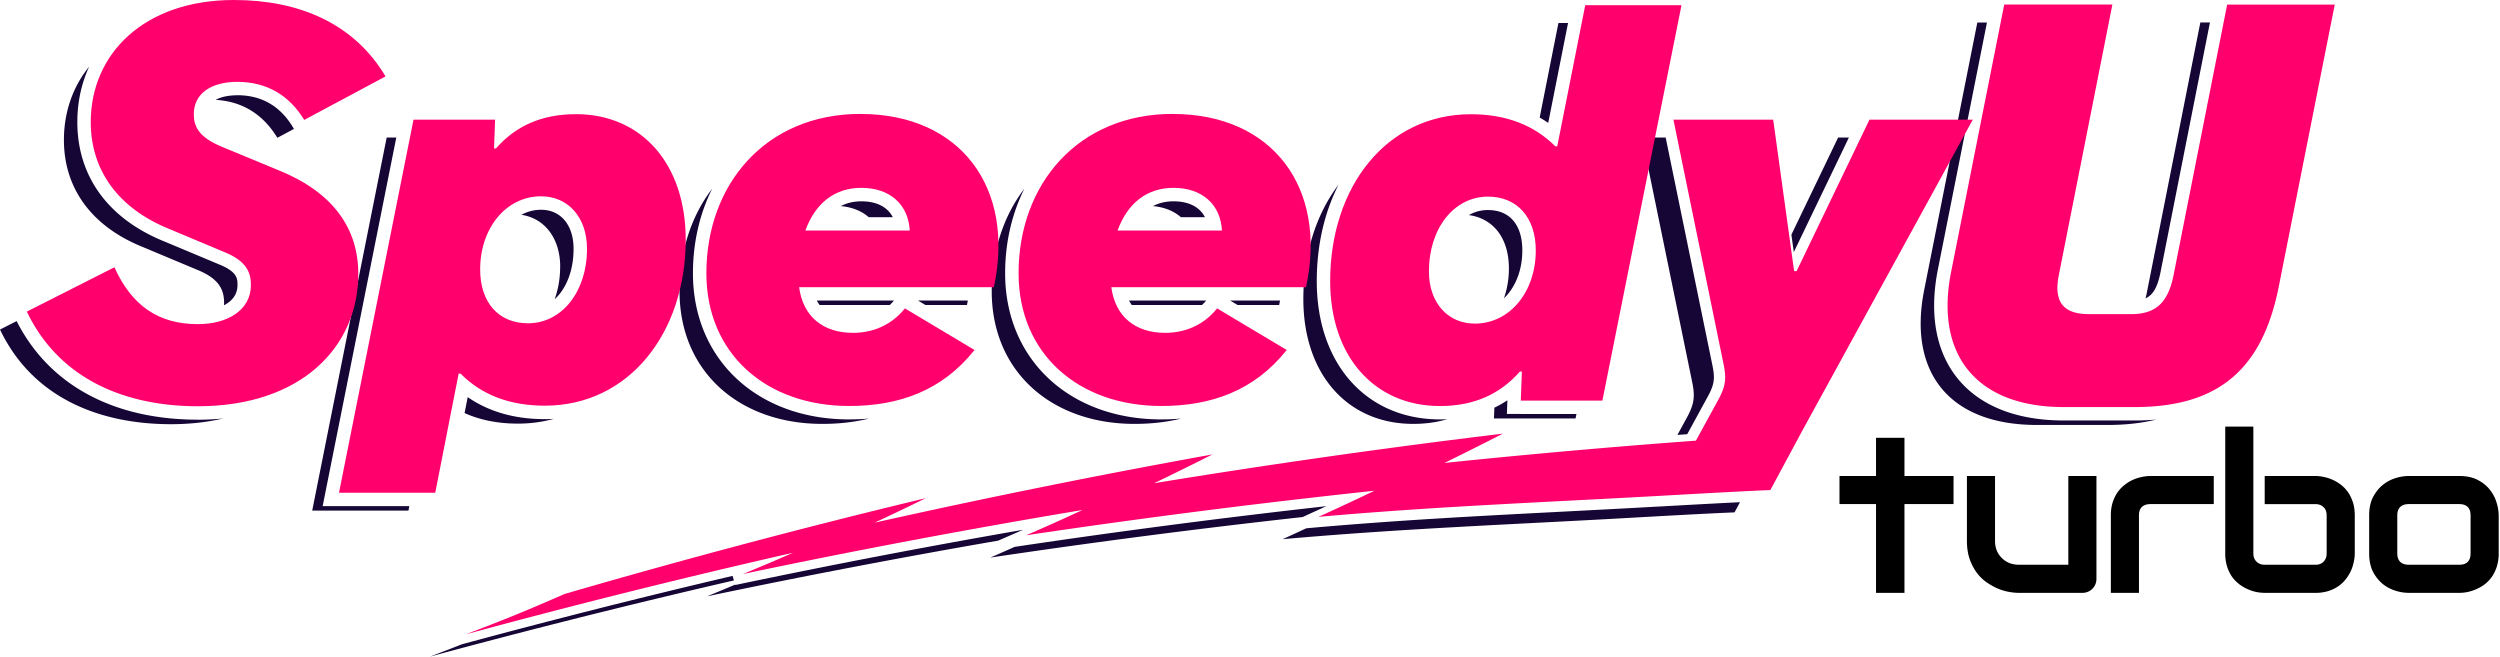 <svg viewBox="0 0 316 83" fill="none" xmlns="http://www.w3.org/2000/svg"><title>SpeedyU Turbo</title><path d="m273.102 34.34 6.236-31.502h-1.215l-6.75 34.09c-.051.278-.114.532-.176.781.922-.413 1.515-1.351 1.905-3.37ZM269.835 53.148h-8.984c-5.919 0-10.544-1.82-13.365-5.257-2.787-3.404-3.663-8.198-2.532-13.863l6.196-31.184h-1.216l-6.71 33.774c-2.098 10.487 3.216 17.096 14.229 17.096h8.984c2.267 0 4.285-.232 6.094-.679-.87.074-1.769.114-2.702.114h.006ZM226.736 31.869l6.965-14.485h-1.362l-5.908 12.28.305 2.204ZM213.052 53.097l-1.029 1.883c.412-.034.825-.068 1.243-.096l2.431-4.455c.973-1.724 1.109-2.454.775-4.138l-5.931-28.907h-2.99l6.36 31.004c.379 1.888.203 2.821-.859 4.71ZM165.167 65.117l2.482-1.136a1062.402 1062.402 0 0 0-38.953 5.077l-.435.062c-.922.413-1.871.831-3.081 1.357a1054.54 1054.54 0 0 1 39.467-5.122l.525-.238h-.005ZM209.643 64.026c-4.116.232-8.119.44-12.059.644-10.759.555-20.924 1.08-31.993 2.064l-.481.045c-.893.413-1.815.843-2.985 1.374 15.174-1.351 28.805-1.843 44.075-2.708 10.532-.6 13.042-.678 13.042-.678l.696-1.29c-1.962.097-5.19.266-10.301.555l.006-.006ZM128.228 67.442c.384-.17.746-.328 1.085-.475a1056.177 1056.177 0 0 0-36.369 6.976l-.017-.05c-1.085.463-2.114.893-3.55 1.48a1060.238 1060.238 0 0 1 36.799-7.038l2.052-.893ZM92.587 72.795a1032.334 1032.334 0 0 0-34.209 8.645A355.2 355.2 0 0 1 54.33 83a1043.08 1043.08 0 0 1 38.438-9.634l-.175-.57h-.006ZM188.068 26.548c-.877 0-1.685.227-2.403.64 3.132.434 5.06 2.956 5.06 6.732a11.42 11.42 0 0 1-.628 3.783c1.431-1.357 2.324-3.511 2.324-6.044 0-3.245-1.589-5.11-4.353-5.11ZM192.229 52.323h-1.758l.062-1.724a13.87 13.87 0 0 1-1.645.933l-.051 1.362h10.312l.113-.565h-7.033v-.006ZM195.695 15.535 198.2 2.911h-1.216l-2.369 11.946c.368.21.73.435 1.08.678ZM182.02 53.013c-9.322 0-15.581-7.021-15.581-17.475 0-4.585.99-8.734 2.753-12.194-2.838 3.742-4.449 8.79-4.449 14.456 0 9.486 5.569 15.779 13.885 15.779 1.577 0 3.008-.204 4.308-.594-.305.017-.605.028-.916.028ZM149.263 27.453h3.042c-.667-1.294-2.047-2.007-3.975-2.007-.972 0-1.837.21-2.595.605 1.431.13 2.629.616 3.522 1.397l.006.005ZM146.792 53.014c-11.624 0-19.742-7.592-19.742-18.47 0-3.872.848-7.524 2.431-10.69-2.663 3.482-4.127 7.982-4.127 12.952 0 10.176 7.564 16.774 18.045 16.774 2.058 0 4.031-.21 5.897-.673-.808.068-1.645.107-2.504.107ZM152.452 37.99h-9.741c.107.204.22.39.35.566h8.871c.181-.175.356-.362.526-.565h-.006ZM155.495 37.99l.944.566h5.247c.039-.192.073-.379.107-.565h-6.298ZM109.807 27.453h3.042c-.667-1.294-2.047-2.007-3.975-2.007-.972 0-1.837.21-2.595.605 1.431.13 2.629.616 3.522 1.397l.006.005ZM107.331 53.014c-11.624 0-19.742-7.592-19.742-18.47 0-3.872.848-7.524 2.43-10.69-2.662 3.482-4.126 7.982-4.126 12.952 0 10.176 7.564 16.774 18.046 16.774 2.057 0 4.03-.21 5.896-.673-.808.068-1.645.107-2.504.107ZM116.038 37.99l.944.566h5.241c.039-.192.073-.379.107-.565h-6.298.006ZM112.99 37.99h-9.741c.107.204.221.39.351.566h8.87c.181-.175.356-.362.526-.565h-.006ZM70.803 33.712c0 1.503-.254 2.888-.695 4.12 1.475-1.356 2.391-3.634 2.391-6.382 0-3.002-1.617-4.935-4.11-4.935-.899 0-1.736.231-2.488.639 2.94.43 4.908 2.968 4.908 6.563l-.006-.005ZM68.87 52.98c-3.81 0-7.078-.934-9.752-2.782l-.395 2.012c1.95.882 4.2 1.335 6.756 1.335 1.588 0 3.098-.21 4.522-.6-.373.023-.752.034-1.13.034ZM42.855 63.975h-2.07l.402-2.024 8.904-44.567h-1.215L39.463 64.54h12.166l.108-.565h-8.882ZM29.998 12.042c-.673 0-1.86.085-2.73.582 3.448.192 6.049 1.917 7.79 4.794l2.098-1.125-.159-.26c-1.611-2.651-3.963-3.997-7.004-3.997l.005.006ZM18.08 31.235l6.977 2.923c2.645 1.102 3.267 2.476 3.267 4.127 0 .102-.011.204-.017.3 1-.51 1.713-1.334 1.713-2.561 0-.77 0-1.634-2.221-2.561l-6.954-2.912c-7.135-2.86-11.07-8.231-11.07-15.117 0-2.556.526-4.913 1.493-7.01-2.08 2.566-3.189 5.772-3.189 9.271 0 6.015 3.403 10.894 10.001 13.54ZM25.011 53.047c-10.73 0-18.837-4.426-22.908-12.46L0 41.655c4.195 8.763 12.754 11.963 21.619 11.963 2.386 0 4.58-.254 6.57-.718a34.088 34.088 0 0 1-3.178.153v-.006Z" fill="#150636"/><path d="M246.624 34.351 253.335.577h13.67l-6.75 34.09c-.702 3.393.452 5.038 3.776 5.038h5.348c3.11 0 4.687-1.436 5.382-5.037l6.751-34.09h13.602l-7.095 35.735c-2.064 10.278-7.519 15.14-18.182 15.14h-8.983c-11.013 0-16.327-6.609-14.23-17.096v-.006ZM227.615 54.794l21.743-39.665h-13.059l-9.21 19.143h-.311l-2.646-19.143H211.52l6.36 31.004c.378 1.888.203 2.82-.86 4.709l-2.657 4.856c-10.606.78-21.2 1.719-31.789 2.821a497.433 497.433 0 0 0 7.394-3.708 1053.669 1053.669 0 0 0-44.097 6.27 422.269 422.269 0 0 0 7.384-3.641 1054.934 1054.934 0 0 0-42.712 8.627 334.065 334.065 0 0 0 6.49-3.104 1000.753 1000.753 0 0 0-45.658 12.11c-5.02 2.193-7.519 3.217-12.517 5.11a1030.888 1030.888 0 0 1 41.384-10.317 259.017 259.017 0 0 1-6.338 2.691 1055.039 1055.039 0 0 1 42.933-8.096 305.547 305.547 0 0 1-7.135 3.2 1056.03 1056.03 0 0 1 44.03-5.63 382.409 382.409 0 0 1-7.079 3.3c15.174-1.35 28.805-1.842 44.075-2.707 10.532-.6 13.043-.679 13.043-.679l3.838-7.129" fill="#FF006C"/><path d="m200.375.656-3.539 17.837h-.244c-2.645-2.646-6.184-4.054-10.656-4.054-10.725 0-17.803 9.21-17.803 21.104 0 9.487 5.568 15.78 13.885 15.78 4.364 0 7.632-1.55 10.103-4.365h.243l-.136 3.68h10.312L212.541.656h-12.166Zm-13.953 40.247c-3.437 0-5.806-2.646-5.806-6.598 0-5.467 3.194-9.452 7.457-9.452 3.714 0 6.049 2.645 6.049 6.806 0 5.258-3.302 9.244-7.7 9.244ZM148.236 14.398c-11.963 0-19.488 8.87-19.488 20.144 0 10.176 7.564 16.774 18.046 16.774 6.292 0 11.754-1.922 15.847-7.079l-8.797-5.257c-1.821 2.267-4.263 3.092-6.564 3.092-3.782 0-6.326-2.063-6.807-5.772h24.61c2.714-12.545-4.195-21.896-16.842-21.896l-.005-.006Zm-6.977 14.745c1.272-3.505 3.748-5.4 7.078-5.4 3.607 0 5.948 2.098 6.117 5.4h-13.2.005ZM108.774 14.398c-11.963 0-19.488 8.87-19.488 20.144 0 10.176 7.564 16.774 18.046 16.774 6.292 0 11.754-1.922 15.847-7.079l-8.797-5.257c-1.82 2.267-4.263 3.092-6.564 3.092-3.782 0-6.326-2.063-6.807-5.772h24.61c2.714-12.545-4.195-21.896-16.842-21.896l-.005-.006Zm-6.977 14.745c1.272-3.505 3.749-5.4 7.078-5.4 3.607 0 5.948 2.098 6.118 5.4h-13.201.005ZM72.79 14.433c-4.364 0-7.632 1.515-10.102 4.331h-.243l.135-3.64H52.268L42.85 62.278h12.166l2.957-15.055h.243c2.646 2.68 6.185 4.053 10.657 4.053 10.656 0 17.802-9.243 17.802-20.969 0-9.622-5.602-15.88-13.885-15.88v.005Zm-6.049 26.43c-3.714 0-6.049-2.611-6.049-6.806 0-5.258 3.302-9.244 7.7-9.244 3.437 0 5.806 2.68 5.806 6.632 0 5.433-3.194 9.418-7.457 9.418ZM35.288 21.551l-7.22-2.99c-2.923-1.205-3.573-2.545-3.573-4.128 0-2.612 2.2-4.087 5.5-4.087 3.783 0 6.599 1.752 8.459 4.811l10.278-5.5C44.774 2.99 37.832 0 29.583 0 18.203 0 11.47 6.807 11.47 15.434c0 6.015 3.403 10.894 10 13.54l6.977 2.923c2.646 1.102 3.268 2.476 3.268 4.127 0 3.16-2.923 4.947-6.705 4.947-4.987 0-8.35-2.335-10.55-7.186L3.39 39.388C7.587 48.15 16.146 51.35 25.01 51.35c13.06 0 20.279-7.491 20.279-16.74 0-5.705-3.16-10.278-10.001-13.06Z" fill="#FF006C"/><path d="M315.834 69.95a5.49 5.49 0 0 1-.232 1.653c-.155.483-.36.91-.615 1.284a4.38 4.38 0 0 1-.888.943 5.294 5.294 0 0 1-1.066.629 5.574 5.574 0 0 1-1.121.369c-.373.073-.729.11-1.066.11h-6.409a5.694 5.694 0 0 1-1.612-.26 4.88 4.88 0 0 1-1.627-.848 5.013 5.013 0 0 1-1.243-1.544c-.328-.638-.492-1.417-.492-2.337v-4.81c0-.911.164-1.681.492-2.31.337-.637.751-1.152 1.243-1.544a4.758 4.758 0 0 1 1.627-.86 5.694 5.694 0 0 1 1.612-.26h6.409c.911 0 1.686.163 2.323.492.638.328 1.153.742 1.545 1.243.391.492.674 1.03.847 1.613a5.48 5.48 0 0 1 .273 1.626v4.81Zm-3.553-4.784c0-.492-.123-.856-.369-1.093s-.601-.355-1.066-.355h-6.382c-.473 0-.833.123-1.079.369-.246.236-.369.587-.369 1.052v4.81c0 .465.123.82.369 1.066.246.246.606.369 1.079.369h6.382c.483 0 .843-.123 1.08-.369.237-.246.355-.601.355-1.066v-4.783ZM297.642 69.95c0 .336-.041.692-.123 1.065a5.324 5.324 0 0 1-.355 1.12 5.065 5.065 0 0 1-.643 1.053 4.23 4.23 0 0 1-.943.902 4.7 4.7 0 0 1-1.271.615 5.352 5.352 0 0 1-1.639.232h-6.41c-.337 0-.692-.036-1.065-.11a5.455 5.455 0 0 1-2.173-.998 4.674 4.674 0 0 1-.902-.942 4.941 4.941 0 0 1-.615-1.284 5.49 5.49 0 0 1-.232-1.654V53.92h3.553v16.03c0 .438.136.788.41 1.052.273.255.614.383 1.024.383h6.41c.446 0 .792-.132 1.038-.396.255-.264.383-.61.383-1.039v-4.81c0-.447-.132-.793-.396-1.039-.265-.255-.606-.382-1.025-.382h-6.41v-3.553h6.41c.337 0 .692.04 1.066.123.373.073.742.19 1.106.355a4.94 4.94 0 0 1 1.066.642c.337.255.634.57.889.943.255.364.46.788.615 1.271.154.483.232 1.03.232 1.64v4.81ZM279.82 63.718h-7.994c-.483 0-.847.123-1.093.369-.246.236-.369.587-.369 1.052v9.798h-3.553V65.14c0-.61.077-1.157.232-1.64.155-.483.36-.907.615-1.27.264-.374.565-.689.902-.944a5.102 5.102 0 0 1 1.052-.642 5.328 5.328 0 0 1 1.121-.355 5.102 5.102 0 0 1 1.065-.123h8.022v3.553ZM264.991 73.147c0 .255-.046.492-.137.71a1.71 1.71 0 0 1-.943.943c-.21.091-.437.137-.683.137h-8.036c-.437 0-.906-.05-1.407-.15-.492-.1-.98-.26-1.462-.479a8.339 8.339 0 0 1-1.408-.847 5.668 5.668 0 0 1-1.175-1.243 6.638 6.638 0 0 1-.82-1.695c-.201-.638-.301-1.357-.301-2.16v-8.198h3.553v8.199c0 .465.078.884.233 1.257a2.935 2.935 0 0 0 1.612 1.558c.374.137.774.205 1.203.205h6.217v-11.22h3.554v12.983ZM246.928 63.717h-6.204v11.22h-3.594v-11.22h-4.619v-3.553h4.619V55.34h3.594v4.824h6.204v3.553Z" fill="#000"/></svg>